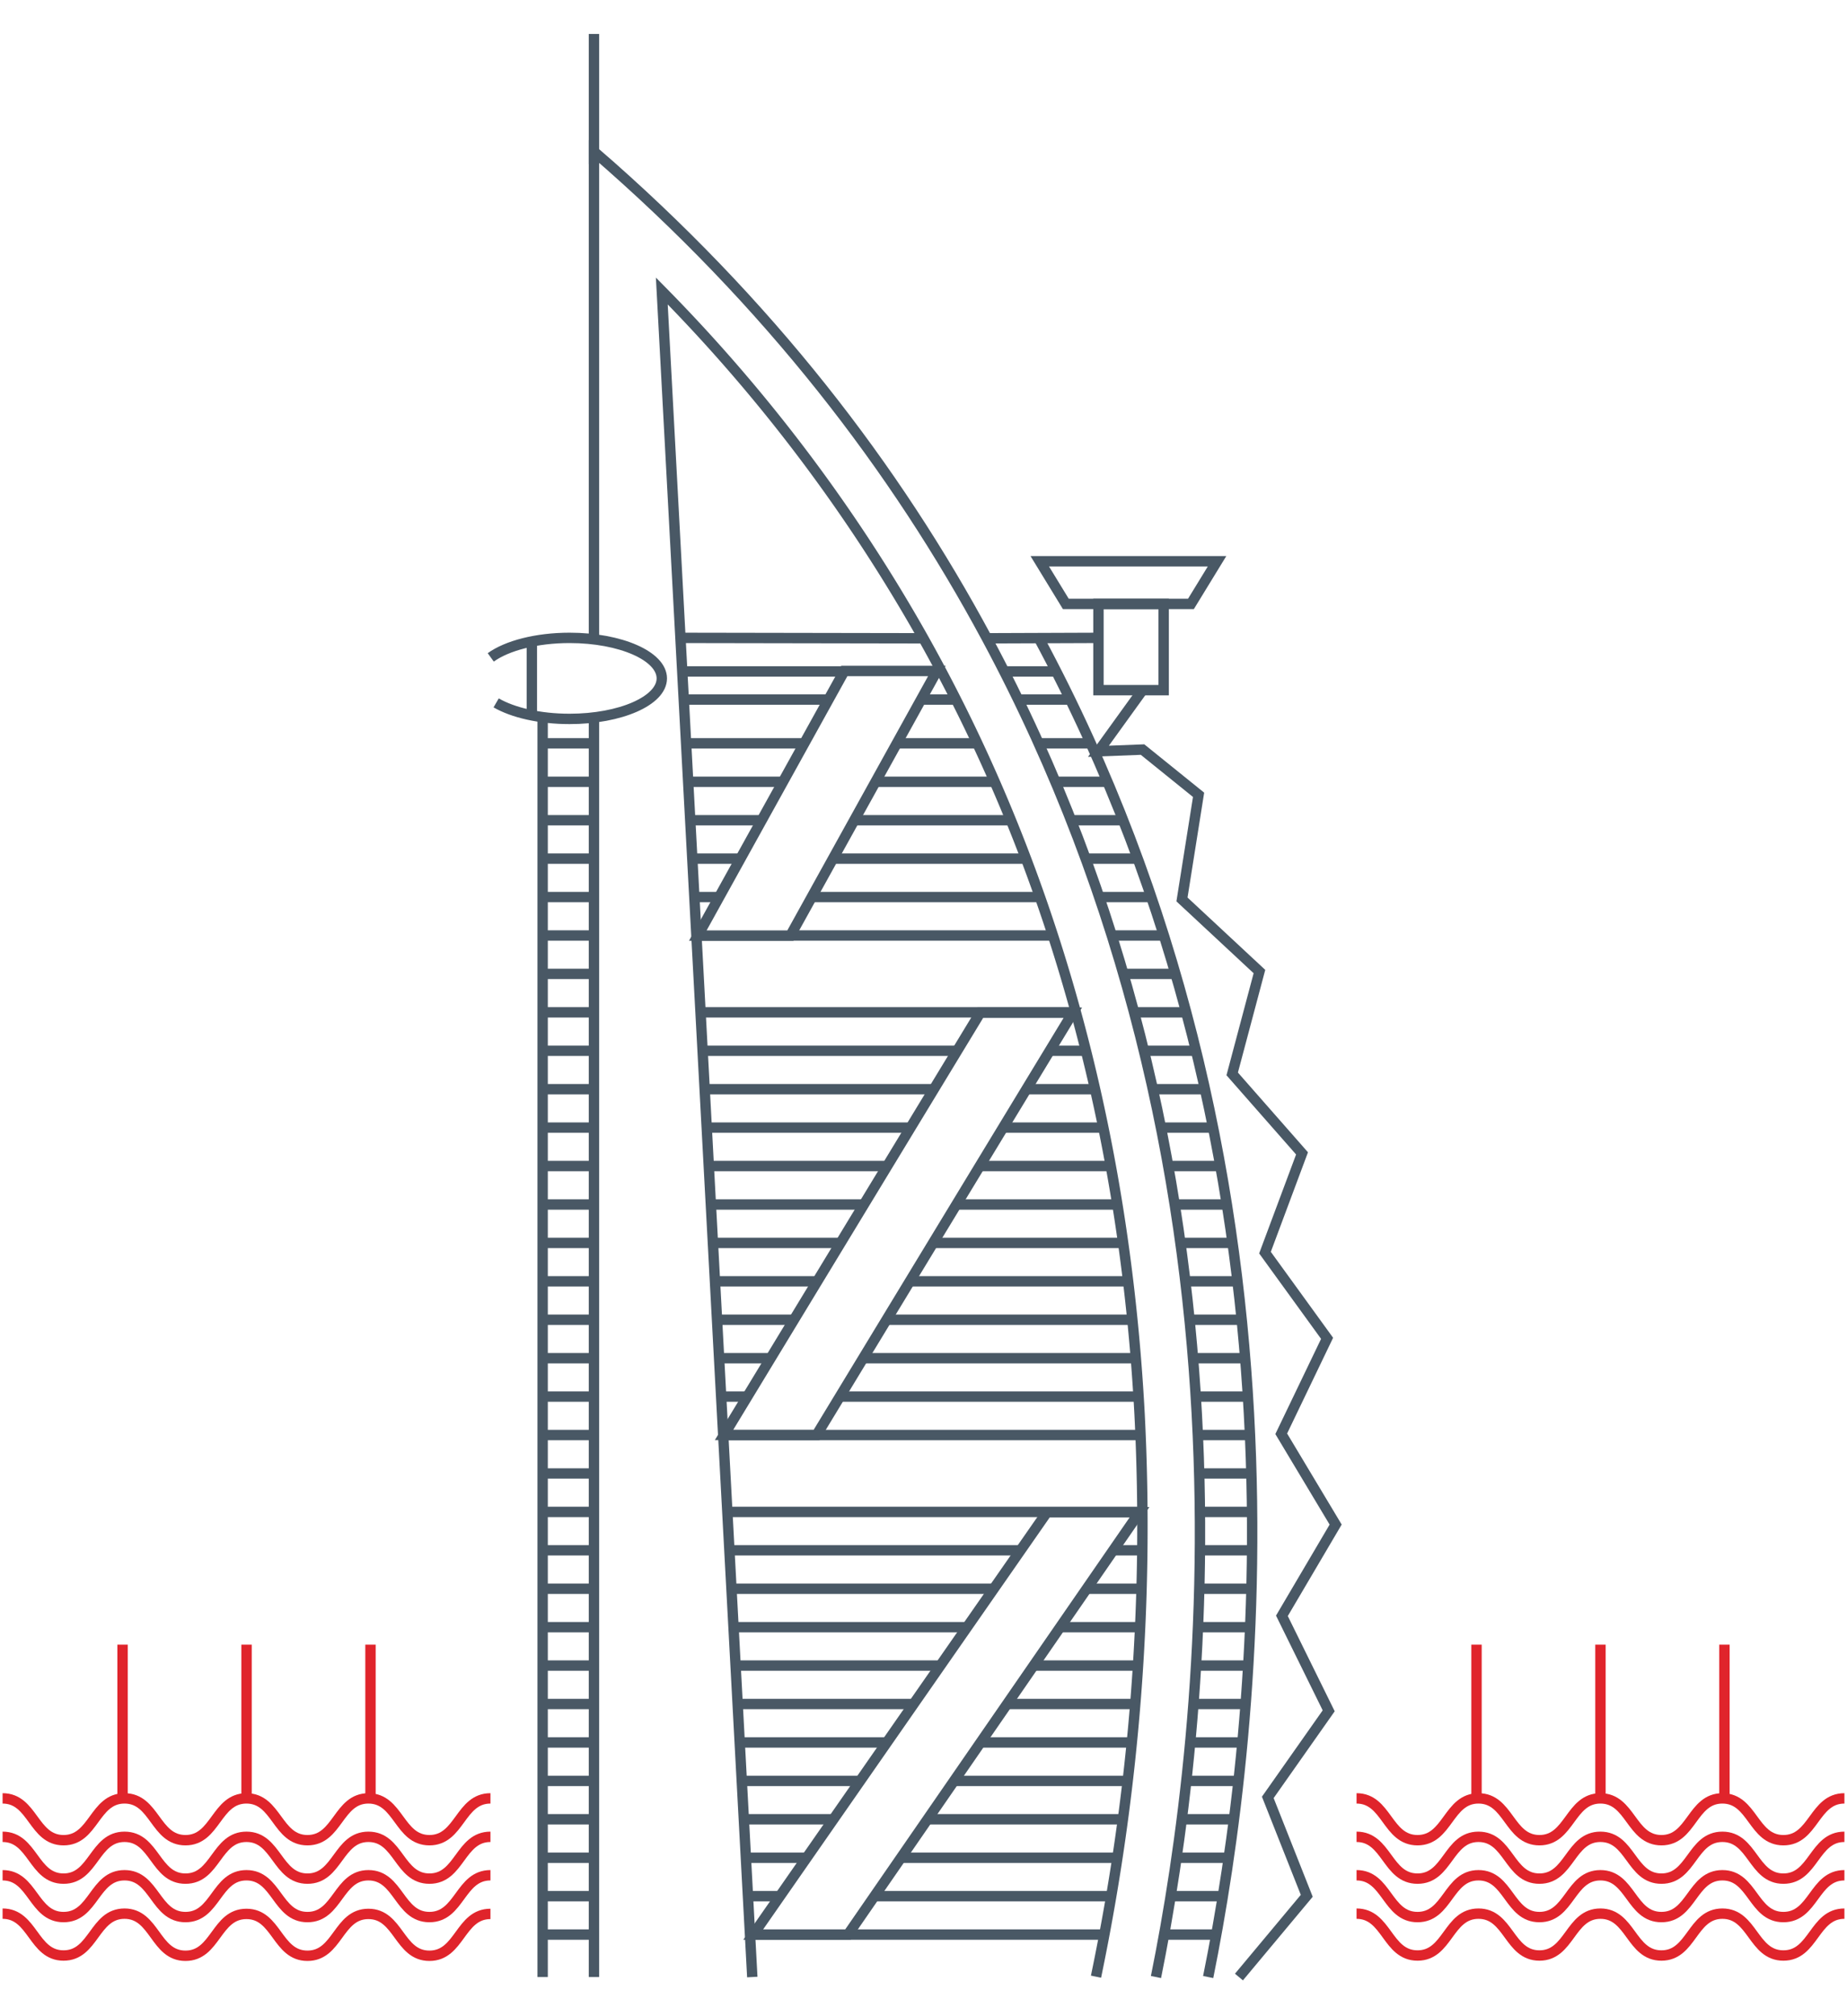 <svg id="Layer_1" data-name="Layer 1" xmlns="http://www.w3.org/2000/svg" xmlns:xlink="http://www.w3.org/1999/xlink" viewBox="0 0 356 388.55"><defs><style>.cls-1,.cls-3,.cls-4{fill:none;}.cls-2{clip-path:url(#clip-path);}.cls-3{stroke:#495865;}.cls-3,.cls-4{stroke-miterlimit:10;stroke-width:2px;}.cls-4{stroke:#e0242b;}</style><clipPath id="clip-path"><path class="cls-1" d="M200.22,123l-6.89-11.42L104.59,110V381.1c10.74,10.76,119.23,9.07,128.28,0C242.51,333.44,255.06,225,200.22,123Zm-37.48,6.38h17.84l-28.24,51H134.5Zm26.2,65.87h17.83L157.4,276.6H139.56Zm-25.5,177.7H144.59l.44,8.19H114.48V123.58l16.7-.12,13.41,249.45h1l56.2-81.39h17.84Zm59.37,8.19H211.25a425.46,425.46,0,0,0,8.4-108.4c-2.25-42.26-11.07-82-26.24-118A311.75,311.75,0,0,0,178,123.12l12.19-.08C245,225,232.45,333.45,222.81,381.1Z"/></clipPath></defs><title>UAE</title><g class="cls-2"><line class="cls-3" x1="99.77" y1="372.91" x2="244.08" y2="372.91"/><line class="cls-3" x1="99.77" y1="365.51" x2="244.08" y2="365.51"/><line class="cls-3" x1="99.77" y1="358.1" x2="244.08" y2="358.1"/><line class="cls-3" x1="99.77" y1="350.69" x2="244.08" y2="350.69"/><line class="cls-3" x1="99.77" y1="343.29" x2="244.08" y2="343.29"/><line class="cls-3" x1="99.77" y1="335.88" x2="244.08" y2="335.88"/><line class="cls-3" x1="99.77" y1="328.47" x2="244.08" y2="328.47"/><line class="cls-3" x1="99.77" y1="321.06" x2="244.08" y2="321.06"/><line class="cls-3" x1="99.77" y1="313.66" x2="244.08" y2="313.66"/><line class="cls-3" x1="99.77" y1="306.25" x2="244.08" y2="306.25"/><line class="cls-3" x1="99.77" y1="298.84" x2="244.08" y2="298.84"/><line class="cls-3" x1="99.77" y1="291.44" x2="244.08" y2="291.44"/><line class="cls-3" x1="99.77" y1="284.03" x2="139.56" y2="284.03"/><line class="cls-3" x1="99.77" y1="276.62" x2="244.08" y2="276.62"/><line class="cls-3" x1="99.77" y1="269.21" x2="244.08" y2="269.21"/><line class="cls-3" x1="99.77" y1="261.81" x2="244.08" y2="261.81"/><line class="cls-3" x1="99.77" y1="254.4" x2="244.08" y2="254.4"/><line class="cls-3" x1="99.77" y1="246.99" x2="244.08" y2="246.99"/><line class="cls-3" x1="99.77" y1="239.59" x2="244.08" y2="239.59"/><line class="cls-3" x1="99.77" y1="232.18" x2="244.08" y2="232.18"/><line class="cls-3" x1="99.77" y1="224.77" x2="244.08" y2="224.77"/><line class="cls-3" x1="99.77" y1="217.36" x2="244.08" y2="217.36"/><line class="cls-3" x1="99.77" y1="209.96" x2="244.08" y2="209.96"/><line class="cls-3" x1="99.77" y1="202.55" x2="244.08" y2="202.55"/><line class="cls-3" x1="99.77" y1="195.14" x2="244.08" y2="195.14"/><line class="cls-3" x1="99.77" y1="187.73" x2="134.77" y2="187.73"/><line class="cls-3" x1="226.58" y1="187.73" x2="205.76" y2="187.73"/><line class="cls-3" x1="99.77" y1="180.33" x2="244.08" y2="180.33"/><line class="cls-3" x1="99.77" y1="172.92" x2="244.08" y2="172.92"/><line class="cls-3" x1="99.77" y1="165.51" x2="244.08" y2="165.51"/><line class="cls-3" x1="99.77" y1="158.11" x2="244.08" y2="158.11"/><line class="cls-3" x1="99.77" y1="150.7" x2="244.08" y2="150.7"/><line class="cls-3" x1="99.77" y1="143.29" x2="244.08" y2="143.29"/><line class="cls-3" x1="131.84" y1="134.85" x2="244.08" y2="134.85"/><line class="cls-3" x1="131.5" y1="129.43" x2="244.08" y2="129.43"/><line class="cls-3" x1="220.13" y1="284.03" x2="244.08" y2="284.03"/></g><line class="cls-3" x1="104.59" y1="138.24" x2="104.59" y2="381.1"/><path class="cls-3" d="M232.87,381.1C242.51,333.44,255.06,225,200.22,123"/><path class="cls-3" d="M222.81,381.1C232.45,333.45,245,225,190.19,123c-17.55-32.67-42-64.67-75.71-93.8v94.34"/><line class="cls-3" x1="211.72" y1="122.96" x2="190.19" y2="123.04"/><line class="cls-3" x1="131.18" y1="122.96" x2="178" y2="123.04"/><polyline class="cls-3" points="238.8 381.1 251.87 365.44 244.36 346.47 256.1 329.78 247.08 311.47 257.44 293.88 246.95 276.38 255.79 257.98 243.82 241.46 250.96 222.33 237.5 207.01 242.75 187.28 227.82 173.38 231.02 153.21 220.22 144.49 211.72 144.82 220.22 133.04"/><polygon class="cls-3" points="229.55 116.41 205.43 116.41 200.41 108.19 234.58 108.19 229.55 116.41"/><rect class="cls-3" x="211.72" y="116.41" width="12.57" height="16.63"/><line class="cls-3" x1="114.48" y1="138.3" x2="114.48" y2="381.1"/><line class="cls-3" x1="114.48" y1="6.55" x2="114.48" y2="31.64"/><path class="cls-3" d="M145,381.1,131.18,123.46l-3.62-67.37a315.62,315.62,0,0,1,50.44,67,311.75,311.75,0,0,1,15.41,31.54c15.17,36.06,24,75.78,26.24,118a425.46,425.46,0,0,1-8.4,108.4"/><polygon class="cls-3" points="219.63 291.51 201.8 291.51 145.18 372.91 163.44 372.91 219.63 291.51"/><polygon class="cls-3" points="180.58 129.34 162.74 129.34 134.5 180.35 152.34 180.35 180.58 129.34"/><polygon class="cls-3" points="206.78 195.21 188.94 195.21 139.56 276.6 157.4 276.6 206.78 195.21"/><path class="cls-3" d="M94.59,126.72c3.12-2.25,8.76-3.76,15.2-3.76,9.81,0,17.77,3.5,17.77,7.81s-8,7.81-17.77,7.81c-5.78,0-10.91-1.21-14.16-3.09"/><line class="cls-3" x1="102.51" y1="123.65" x2="102.51" y2="137.89"/><path class="cls-4" d="M261.47,346.66c5.87,0,5.87,8.06,11.75,8.06s5.88-8.06,11.75-8.06,5.88,8.06,11.75,8.06,5.88-8.06,11.75-8.06,5.88,8.06,11.76,8.06,5.87-8.06,11.75-8.06,5.88,8.06,11.76,8.06,5.88-8.06,11.76-8.06"/><path class="cls-4" d="M261.47,354.07c5.87,0,5.87,8.06,11.75,8.06s5.88-8.06,11.75-8.06,5.88,8.06,11.75,8.06,5.88-8.06,11.75-8.06,5.88,8.06,11.76,8.06,5.87-8.06,11.75-8.06,5.88,8.06,11.76,8.06,5.88-8.06,11.76-8.06"/><path class="cls-4" d="M261.47,361.48c5.87,0,5.87,8.06,11.75,8.06s5.88-8.06,11.75-8.06,5.88,8.06,11.75,8.06,5.88-8.06,11.75-8.06,5.88,8.06,11.76,8.06,5.87-8.06,11.75-8.06,5.88,8.06,11.76,8.06,5.88-8.06,11.76-8.06"/><path class="cls-4" d="M261.47,368.88c5.87,0,5.87,8.07,11.75,8.07s5.88-8.07,11.75-8.07,5.88,8.07,11.75,8.07,5.88-8.07,11.75-8.07,5.88,8.07,11.76,8.07,5.87-8.07,11.75-8.07,5.88,8.07,11.76,8.07,5.88-8.07,11.76-8.07"/><line class="cls-4" x1="284.59" y1="346.25" x2="284.59" y2="317.03"/><line class="cls-4" x1="308.48" y1="346.25" x2="308.48" y2="317.03"/><line class="cls-4" x1="332.38" y1="346.25" x2="332.38" y2="317.03"/><path class="cls-4" d="M.5,346.66c5.88,0,5.88,8.06,11.75,8.06s5.88-8.06,11.75-8.06,5.88,8.06,11.75,8.06,5.88-8.06,11.75-8.06,5.88,8.06,11.76,8.06,5.88-8.06,11.75-8.06,5.88,8.06,11.76,8.06,5.88-8.06,11.76-8.06"/><path class="cls-4" d="M.5,354.07c5.88,0,5.88,8.06,11.75,8.06s5.88-8.06,11.75-8.06,5.88,8.06,11.75,8.06,5.88-8.06,11.75-8.06,5.88,8.06,11.76,8.06,5.88-8.06,11.75-8.06,5.88,8.06,11.76,8.06,5.88-8.06,11.76-8.06"/><path class="cls-4" d="M.5,361.48c5.88,0,5.88,8.06,11.75,8.06s5.88-8.06,11.75-8.06,5.88,8.06,11.75,8.06,5.88-8.06,11.75-8.06,5.88,8.06,11.76,8.06,5.88-8.06,11.75-8.06,5.88,8.06,11.76,8.06,5.88-8.06,11.76-8.06"/><path class="cls-4" d="M.5,368.88c5.88,0,5.88,8.07,11.75,8.07s5.88-8.07,11.75-8.07S29.88,377,35.75,377s5.88-8.07,11.75-8.07S53.38,377,59.26,377s5.88-8.07,11.75-8.07S76.89,377,82.77,377s5.88-8.07,11.76-8.07"/><line class="cls-4" x1="23.62" y1="346.25" x2="23.62" y2="317.03"/><line class="cls-4" x1="47.52" y1="346.25" x2="47.52" y2="317.03"/><line class="cls-4" x1="71.41" y1="346.25" x2="71.41" y2="317.03"/></svg>